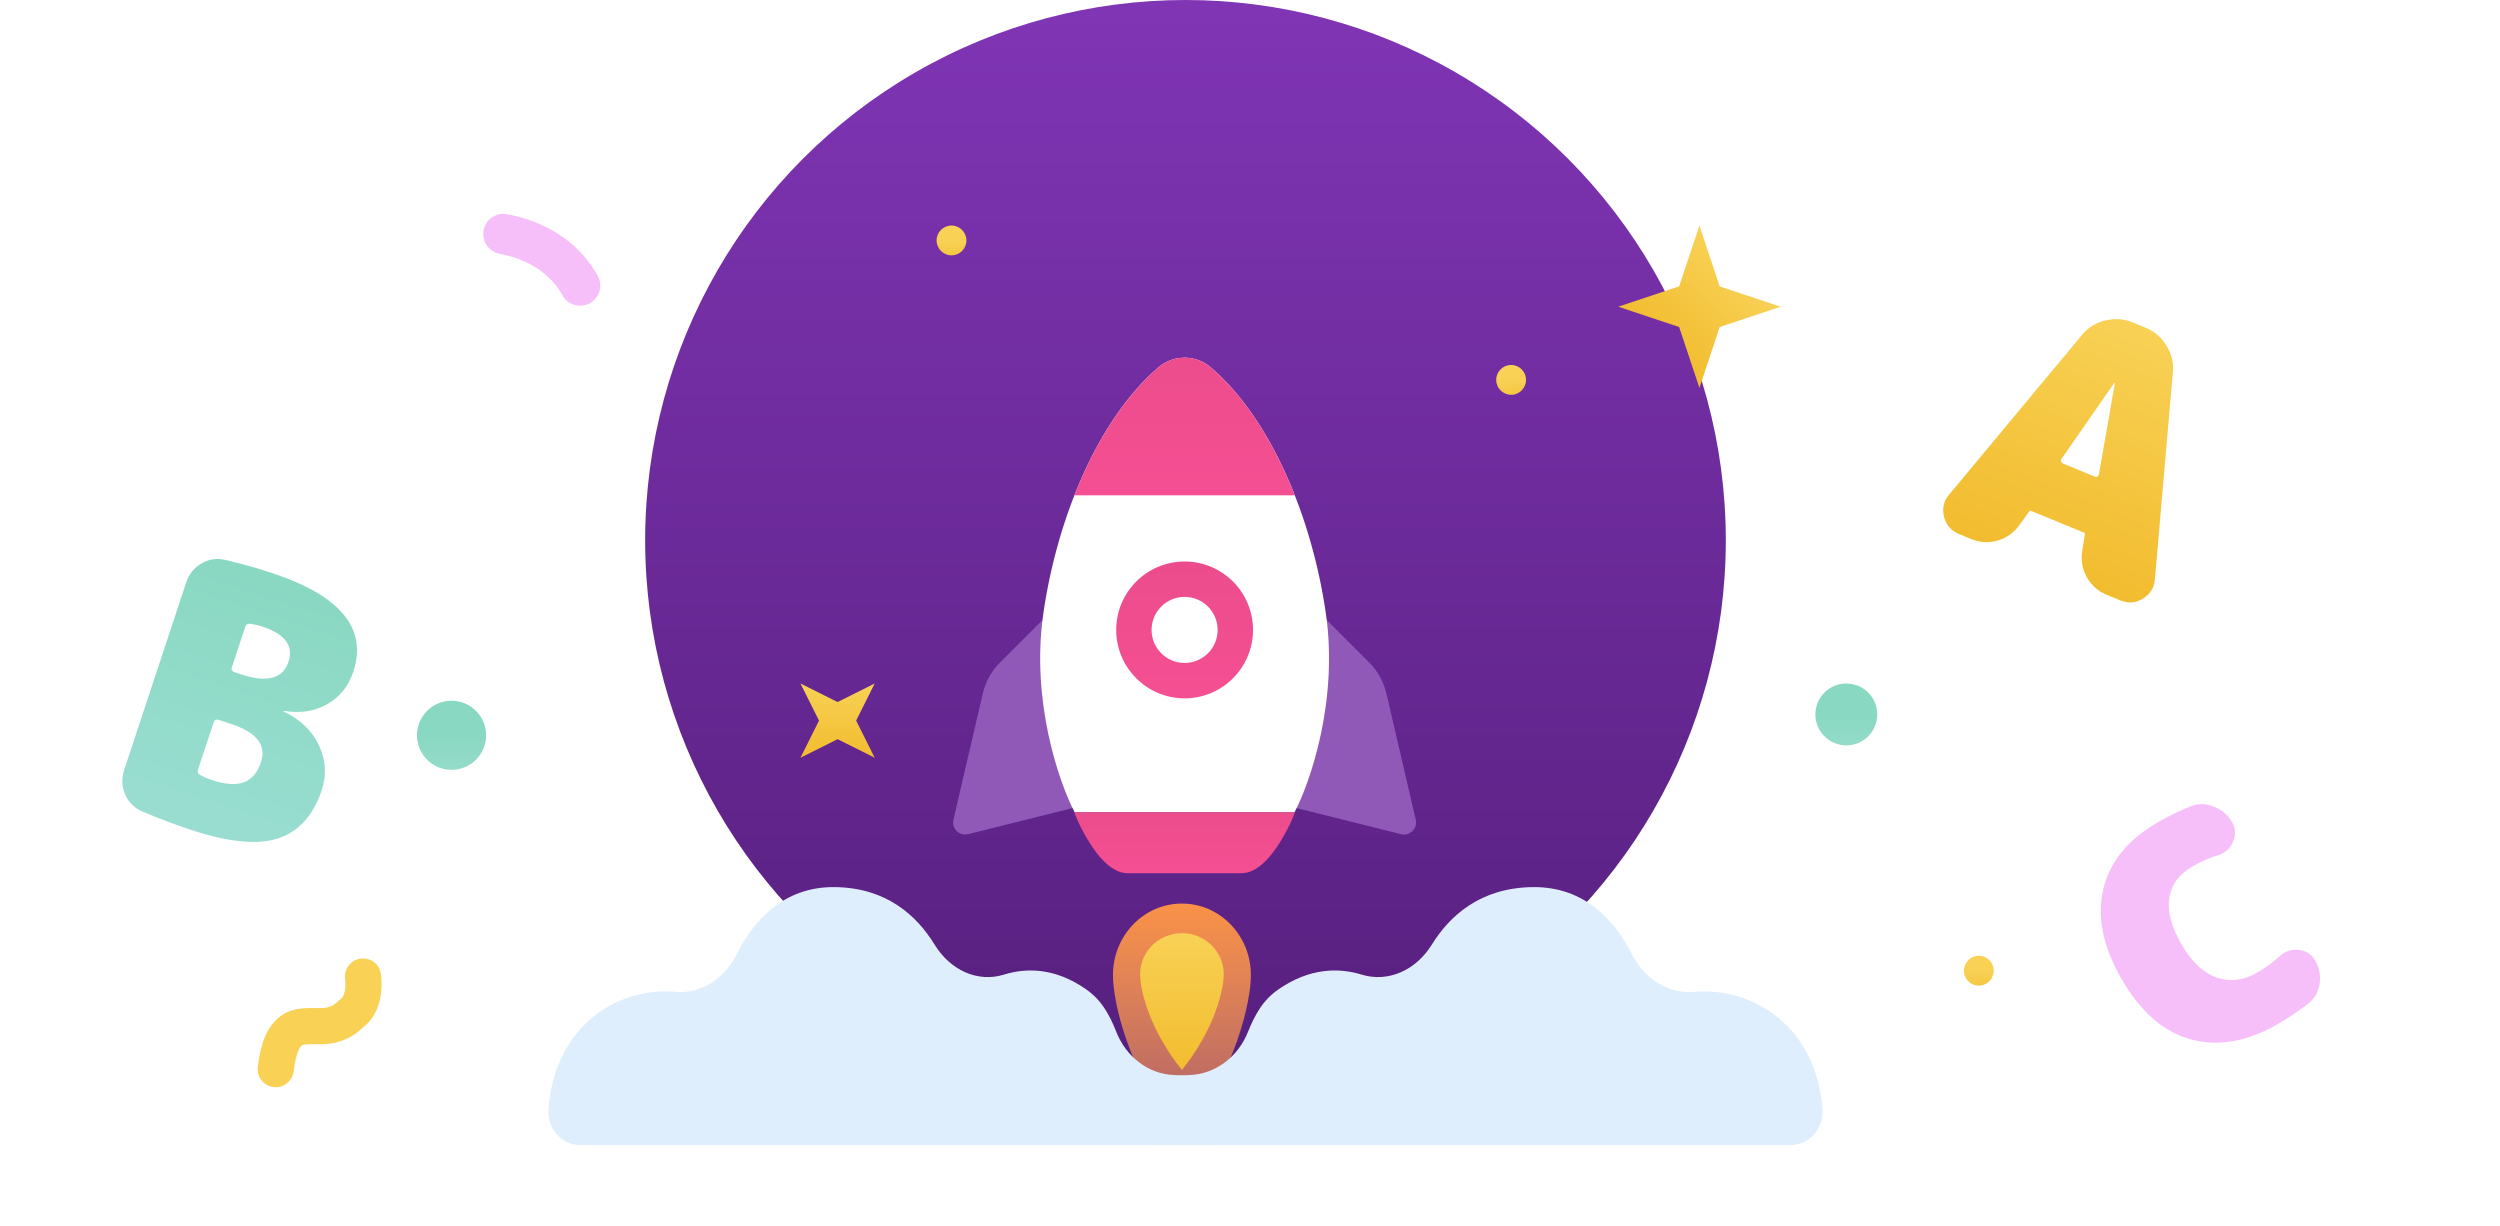 <svg width="310" height="152" viewBox="0 0 310 152" fill="none" xmlns="http://www.w3.org/2000/svg">
<path opacity="0.5" d="M26.241 96.716C27.932 97.275 29.26 97.371 30.226 97.002C31.22 96.644 31.931 95.816 32.36 94.52C33.059 92.406 31.859 90.837 28.759 89.812L27.111 89.267C26.801 89.164 26.594 89.268 26.492 89.578L24.563 95.411C24.46 95.721 24.555 95.955 24.846 96.114C25.297 96.357 25.762 96.558 26.241 96.716ZM30.406 77.743L28.756 82.73C28.654 83.04 28.758 83.246 29.068 83.349L29.871 83.615C33.111 84.686 35.081 84.165 35.78 82.052C36.432 80.08 35.35 78.627 32.532 77.695C32.053 77.537 31.56 77.421 31.053 77.347C30.724 77.301 30.509 77.433 30.406 77.743ZM35.189 88.234C37.266 89.233 38.724 90.638 39.563 92.447C40.403 94.257 40.515 96.091 39.9 97.951C38.847 101.135 37.026 103.144 34.438 103.976C31.887 104.789 28.315 104.436 23.721 102.917C21.608 102.218 19.593 101.457 17.676 100.636C16.662 100.207 15.942 99.5 15.517 98.515C15.093 97.531 15.053 96.517 15.398 95.475L23.086 72.227C23.431 71.184 24.068 70.394 24.996 69.857C25.924 69.32 26.923 69.182 27.993 69.442C29.909 69.888 31.839 70.432 33.783 71.076C42.237 73.871 45.579 77.946 43.808 83.3C43.211 85.104 42.126 86.448 40.551 87.335C39.014 88.202 37.236 88.473 35.217 88.15C35.189 88.14 35.17 88.15 35.161 88.178C35.152 88.206 35.161 88.225 35.189 88.234Z" fill="url(#paint0_linear)"/>
<path fill-rule="evenodd" clip-rule="evenodd" d="M262.155 47.51C262.166 47.483 262.184 47.476 262.211 47.487C262.238 47.498 262.246 47.516 262.235 47.543L260.269 58.801C260.241 58.946 260.17 59.041 260.057 59.088C259.971 59.146 259.861 59.148 259.728 59.093L255.808 57.48C255.701 57.437 255.624 57.358 255.577 57.245C255.53 57.132 255.547 57.015 255.629 56.892L262.155 47.51ZM258.743 71.544C258.189 70.502 258.007 69.401 258.205 68.256L258.523 66.226L258.526 66.214C258.54 66.145 258.533 66.117 258.531 66.11C258.527 66.105 258.508 66.086 258.451 66.062L251.811 63.33C251.754 63.307 251.727 63.307 251.72 63.308C251.714 63.311 251.689 63.327 251.651 63.386L251.645 63.396L250.442 65.062C249.777 66.015 248.873 66.67 247.745 67.02L247.737 67.023C246.615 67.345 245.506 67.284 244.427 66.84L242.907 66.215C241.951 65.822 241.326 65.103 241.059 64.097L241.057 64.088C240.802 63.052 241.021 62.109 241.711 61.309L258.173 41.523L258.174 41.522C258.924 40.608 259.886 40.013 261.046 39.745C262.214 39.45 263.356 39.528 264.457 39.981L266.057 40.639C267.158 41.092 268.025 41.84 268.647 42.872C269.282 43.879 269.547 44.978 269.437 46.155L269.436 46.157L267.21 71.799C267.137 72.852 266.629 73.676 265.72 74.233C264.84 74.78 263.886 74.846 262.907 74.443L261.227 73.752C260.148 73.308 259.318 72.571 258.748 71.553L258.743 71.544Z" fill="url(#paint1_linear)"/>
<path fill-rule="evenodd" clip-rule="evenodd" d="M260.953 110.304C261.751 106.928 264.006 104.189 267.669 102.083C268.964 101.338 270.299 100.687 271.674 100.131C272.59 99.761 273.526 99.774 274.466 100.165C275.411 100.519 276.141 101.141 276.648 102.023C277.072 102.76 277.093 103.551 276.732 104.365L276.731 104.367C276.379 105.146 275.785 105.665 274.967 105.912L274.964 105.913C273.973 106.201 272.908 106.67 271.77 107.325C270.092 108.29 269.135 109.603 268.859 111.268L268.859 111.271C268.571 112.919 269.05 114.872 270.36 117.15C271.641 119.377 273.135 120.762 274.83 121.36C276.512 121.936 278.203 121.741 279.925 120.751C281.064 120.096 282.005 119.412 282.752 118.7L282.756 118.697C283.4 118.104 284.157 117.844 285.01 117.932C285.866 118.019 286.52 118.435 286.942 119.169C287.448 120.049 287.631 120.986 287.483 121.97C287.335 122.959 286.869 123.763 286.09 124.368C284.896 125.288 283.651 126.121 282.356 126.866C278.609 129.021 275.047 129.659 271.688 128.734C268.325 127.808 265.494 125.302 263.18 121.279C260.916 117.342 260.156 113.679 260.953 110.304ZM267.95 102.571C269.223 101.839 270.535 101.2 271.885 100.653L267.95 102.571Z" fill="#F7BFF9"/>
<path d="M267.95 102.571C264.388 104.619 262.255 107.243 261.501 110.434C260.747 113.628 261.452 117.144 263.668 120.998C265.935 124.94 268.663 127.317 271.838 128.191C275.016 129.067 278.423 128.478 282.075 126.378C283.348 125.646 284.571 124.828 285.745 123.923C286.407 123.409 286.799 122.735 286.926 121.886C287.054 121.032 286.899 120.223 286.454 119.45C286.125 118.878 285.634 118.562 284.952 118.492C284.267 118.422 283.668 118.623 283.139 119.109C282.352 119.858 281.373 120.568 280.206 121.239C278.359 122.301 276.499 122.527 274.647 121.892M267.95 102.571L271.885 100.653M267.95 102.571C269.223 101.839 270.535 101.2 271.885 100.653M269.872 117.431C268.529 115.095 267.985 113.004 268.304 111.175C268.611 109.321 269.686 107.874 271.489 106.836C272.657 106.165 273.762 105.676 274.806 105.372C275.467 105.173 275.932 104.765 276.218 104.136C276.512 103.472 276.486 102.872 276.159 102.304C275.716 101.533 275.087 100.998 274.264 100.69L274.254 100.687C273.443 100.349 272.659 100.34 271.885 100.653M267.669 102.083C264.006 104.189 261.751 106.928 260.953 110.304C260.156 113.679 260.916 117.342 263.18 121.279C265.494 125.302 268.325 127.808 271.688 128.734C275.047 129.659 278.609 129.021 282.356 126.866C283.651 126.121 284.896 125.288 286.09 124.368C286.869 123.763 287.335 122.959 287.483 121.97C287.631 120.986 287.448 120.049 286.942 119.169C286.52 118.435 285.866 118.019 285.01 117.932C284.157 117.844 283.4 118.104 282.756 118.697L282.752 118.7C282.005 119.412 281.064 120.096 279.925 120.751C278.203 121.741 276.512 121.936 274.83 121.36C273.135 120.762 271.641 119.377 270.36 117.15C269.05 114.872 268.571 112.919 268.859 111.271L268.859 111.268C269.135 109.603 270.092 108.29 271.77 107.325C272.908 106.67 273.973 106.201 274.964 105.913L274.967 105.912C275.785 105.665 276.379 105.146 276.731 104.367L276.732 104.365C277.093 103.551 277.072 102.76 276.648 102.023C276.141 101.141 275.411 100.519 274.466 100.165C273.526 99.774 272.59 99.761 271.674 100.131C270.299 100.687 268.964 101.338 267.669 102.083Z" stroke="#F7BFF9" stroke-width="0.3" stroke-linecap="round"/>
<circle cx="147" cy="67" r="67" fill="url(#paint2_linear)"/>
<g filter="url(#filter0_d)">
<path d="M124.002 62.15L129.454 56.697L134.638 79.79L120.053 83.436C118.965 83.708 117.974 82.734 118.228 81.641L121.867 65.994C122.205 64.538 122.945 63.206 124.002 62.15Z" fill="#9059B7"/>
<path d="M169.779 62.15L164.328 56.697L159.143 79.79L173.729 83.436C174.817 83.708 175.808 82.734 175.554 81.641L171.915 65.994C171.576 64.538 170.836 63.206 169.779 62.15Z" fill="#9059B7"/>
<path d="M129.371 56.091C127.813 66.914 131.317 77.028 133.264 80.732H146.891H160.518C162.464 77.028 165.969 66.914 164.411 56.091C162.703 44.223 157.625 31.984 150.161 25.57C148.272 23.946 145.51 23.946 143.621 25.57C136.157 31.984 131.078 44.223 129.371 56.091Z" fill="white"/>
<path d="M143.621 25.57C139.287 29.294 135.757 34.983 133.225 41.423L160.559 41.423C158.026 34.983 154.496 29.294 150.162 25.57C148.272 23.946 145.511 23.946 143.621 25.57Z" fill="url(#paint3_linear)"/>
<path d="M155.374 58.11C155.374 62.795 151.576 66.593 146.891 66.593C142.206 66.593 138.408 62.795 138.408 58.11C138.408 53.425 142.206 49.627 146.891 49.627C151.576 49.627 155.374 53.425 155.374 58.11Z" fill="white"/>
<path fill-rule="evenodd" clip-rule="evenodd" d="M146.891 62.206C149.153 62.206 150.987 60.372 150.987 58.11C150.987 55.848 149.153 54.014 146.891 54.014C144.629 54.014 142.795 55.848 142.795 58.11C142.795 60.372 144.629 62.206 146.891 62.206ZM146.891 66.593C151.576 66.593 155.374 62.795 155.374 58.11C155.374 53.425 151.576 49.627 146.891 49.627C142.206 49.627 138.408 53.425 138.408 58.11C138.408 62.795 142.206 66.593 146.891 66.593Z" fill="url(#paint4_linear)"/>
<path d="M133.225 80.732H160.559C160.559 80.732 160.087 82.24 158.673 84.502C156.317 88.273 154.432 88.273 153.961 88.273C153.489 88.273 140.294 88.273 139.822 88.273C139.351 88.273 137.466 88.273 135.11 84.502C133.696 82.24 133.225 80.732 133.225 80.732Z" fill="url(#paint5_linear)"/>
<path d="M146.559 92.041C141.835 92.041 138.006 96.009 138.006 100.905C138.006 104.056 139.716 112.605 146.559 121.587C153.401 112.605 155.111 104.056 155.111 100.905C155.111 96.009 151.282 92.041 146.559 92.041Z" fill="url(#paint6_linear)"/>
<path d="M146.559 95.711C143.696 95.711 141.375 97.99 141.375 100.801C141.375 102.611 142.412 107.52 146.559 112.677C150.706 107.52 151.743 102.611 151.743 100.801C151.743 97.99 149.422 95.711 146.559 95.711Z" fill="url(#paint7_linear)"/>
</g>
<path fill-rule="evenodd" clip-rule="evenodd" d="M68.123 136.421C69.391 126.664 77.072 122.375 83.781 122.987C86.87 123.269 89.829 121.4 91.38 118.298C93.383 114.293 97.057 109.918 103.538 110.001C109.94 110.083 113.69 113.544 115.892 117.137C117.84 120.315 121.239 121.861 124.492 120.852C127.261 119.994 130.823 119.977 134.688 122.682C135.6 123.321 136.406 124.149 137.033 125.147C137.464 125.831 137.95 126.737 138.382 127.857C139.645 131.134 142.482 133.192 145.582 133.306C146.9 133.355 148.346 133.509 149.826 133.844C149.867 133.853 149.908 133.863 149.948 133.873C154.538 134.979 153.727 142 149.015 142H71.981C69.689 142 67.865 140 68.008 137.631C68.032 137.234 68.07 136.831 68.123 136.421Z" fill="#DFEEFC"/>
<path fill-rule="evenodd" clip-rule="evenodd" d="M225.876 136.421C224.592 126.664 216.821 122.375 210.033 122.987C206.908 123.269 203.914 121.4 202.345 118.298C200.319 114.293 196.602 109.918 190.044 110.001C183.567 110.083 179.773 113.544 177.544 117.137C175.573 120.315 172.135 121.861 168.844 120.852C166.041 119.994 162.438 119.977 158.527 122.682C157.604 123.321 156.789 124.149 156.154 125.147C155.719 125.831 155.227 126.737 154.79 127.857C153.512 131.134 150.642 133.192 147.505 133.306C146.171 133.355 144.708 133.509 143.211 133.844C143.17 133.853 143.129 133.863 143.088 133.873C138.444 134.979 139.265 142 144.032 142H221.972C224.291 142 226.136 140 225.992 137.631C225.968 137.234 225.929 136.831 225.876 136.421Z" fill="#DFEEFC"/>
<circle r="1.849" transform="matrix(-1 0 0 1 187.379 47.105)" fill="url(#paint8_linear)"/>
<circle r="1.849" transform="matrix(-1 0 0 1 117.987 29.815)" fill="url(#paint9_linear)"/>
<path d="M106.162 89.357L108.464 84.753L103.86 87.055L99.256 84.753L101.558 89.357L99.256 93.961L103.86 91.659L108.464 93.961L106.162 89.357Z" fill="url(#paint10_linear)"/>
<path d="M213.245 40.548L220.794 38.032L213.245 35.515L210.729 27.966L208.212 35.515L200.663 38.032L208.212 40.548L210.729 48.097L213.245 40.548Z" fill="url(#paint11_linear)"/>
<path d="M71.931 35.408C70.756 33.227 68.008 30.076 62.422 29.013" stroke="#F7BFF9" stroke-width="5" stroke-linecap="round"/>
<circle opacity="0.5" r="4.286" transform="matrix(-1 0 0 1 55.991 91.176)" fill="url(#paint12_linear)"/>
<circle opacity="0.5" r="3.837" transform="matrix(-1 0 0 1 228.944 88.59)" fill="url(#paint13_linear)"/>
<circle r="1.849" transform="matrix(-1 0 0 1 245.374 120.367)" fill="url(#paint14_linear)"/>
<path fill-rule="evenodd" clip-rule="evenodd" d="M44.735 118.868C43.507 119.024 42.638 120.146 42.794 121.374C42.861 121.903 42.846 122.476 42.738 122.959C42.627 123.455 42.459 123.686 42.363 123.771C41.814 124.261 41.605 124.446 41.388 124.588C41.235 124.688 41.03 124.796 40.539 124.935C40.471 124.954 40.293 124.985 39.915 124.995C39.673 125.002 39.461 125.001 39.213 124.999C39.041 124.998 38.853 124.996 38.624 124.997C38.145 125 37.553 125.016 36.963 125.112C36.377 125.208 35.648 125.405 34.974 125.868C33.663 126.768 32.992 128.079 32.617 129.193C32.255 130.269 32.093 131.399 31.98 132.194C31.977 132.215 31.974 132.236 31.971 132.257C31.796 133.482 32.648 134.617 33.873 134.792C35.098 134.967 36.233 134.116 36.408 132.89C36.532 132.025 36.646 131.274 36.865 130.623C37.07 130.013 37.295 129.724 37.484 129.582C37.508 129.574 37.57 129.555 37.686 129.536C37.916 129.498 38.221 129.482 38.648 129.48C38.762 129.479 38.904 129.48 39.058 129.481C39.371 129.482 39.738 129.484 40.041 129.476C40.522 129.462 41.147 129.421 41.76 129.248C42.566 129.02 43.216 128.749 43.843 128.338C44.357 128.002 44.815 127.592 45.232 127.219C45.271 127.184 45.31 127.149 45.348 127.115C46.369 126.204 46.875 124.999 47.112 123.938C47.352 122.865 47.361 121.76 47.24 120.81C47.084 119.582 45.963 118.713 44.735 118.868Z" fill="#F8D155"/>
<defs>
<filter id="filter0_d" x="108.188" y="24.352" width="77.405" height="127.235" filterUnits="userSpaceOnUse" color-interpolation-filters="sRGB">
<feFlood flood-opacity="0" result="BackgroundImageFix"/>
<feColorMatrix in="SourceAlpha" type="matrix" values="0 0 0 0 0 0 0 0 0 0 0 0 0 0 0 0 0 0 127 0"/>
<feOffset dy="20"/>
<feGaussianBlur stdDeviation="5"/>
<feColorMatrix type="matrix" values="0 0 0 0 0.371 0 0 0 0 0.115 0 0 0 0 0.55 0 0 0 0.5 0"/>
<feBlend mode="normal" in2="BackgroundImageFix" result="effect1_dropShadow"/>
<feBlend mode="normal" in="SourceGraphic" in2="effect1_dropShadow" result="shape"/>
</filter>
<linearGradient id="paint0_linear" x1="35.897" y1="71.775" x2="25.412" y2="103.476" gradientUnits="userSpaceOnUse">
<stop stop-color="#14B285"/>
<stop offset="1" stop-color="#35BDA5"/>
</linearGradient>
<linearGradient id="paint1_linear" x1="265.257" y1="40.31" x2="252.907" y2="70.329" gradientUnits="userSpaceOnUse">
<stop stop-color="#F8D155"/>
<stop offset="1" stop-color="#F2BC2F"/>
</linearGradient>
<linearGradient id="paint2_linear" x1="147" y1="0" x2="147" y2="134" gradientUnits="userSpaceOnUse">
<stop stop-color="#8035B5"/>
<stop offset="1" stop-color="#561F7D"/>
</linearGradient>
<linearGradient id="paint3_linear" x1="146.892" y1="23.237" x2="146.892" y2="41.423" gradientUnits="userSpaceOnUse">
<stop stop-color="#EC4C8C"/>
<stop offset="1" stop-color="#F44F92"/>
</linearGradient>
<linearGradient id="paint4_linear" x1="146.891" y1="49.627" x2="146.891" y2="66.593" gradientUnits="userSpaceOnUse">
<stop stop-color="#EC4C8C"/>
<stop offset="1" stop-color="#F44F92"/>
</linearGradient>
<linearGradient id="paint5_linear" x1="146.892" y1="80.732" x2="146.892" y2="88.273" gradientUnits="userSpaceOnUse">
<stop stop-color="#EC4C8C"/>
<stop offset="1" stop-color="#F44F92"/>
</linearGradient>
<linearGradient id="paint6_linear" x1="146.559" y1="92.041" x2="146.559" y2="121.587" gradientUnits="userSpaceOnUse">
<stop stop-color="#FA9247"/>
<stop offset="1" stop-color="#FC9D59" stop-opacity="0.5"/>
</linearGradient>
<linearGradient id="paint7_linear" x1="146.559" y1="95.711" x2="146.559" y2="112.677" gradientUnits="userSpaceOnUse">
<stop stop-color="#F8D155"/>
<stop offset="1" stop-color="#F2BC2F"/>
</linearGradient>
<linearGradient id="paint8_linear" x1="1.849" y1="0" x2="1.849" y2="3.698" gradientUnits="userSpaceOnUse">
<stop stop-color="#F8D155"/>
<stop offset="1" stop-color="#F2BC2F"/>
</linearGradient>
<linearGradient id="paint9_linear" x1="1.849" y1="0" x2="1.849" y2="3.698" gradientUnits="userSpaceOnUse">
<stop stop-color="#F8D155"/>
<stop offset="1" stop-color="#F2BC2F"/>
</linearGradient>
<linearGradient id="paint10_linear" x1="103.86" y1="84.753" x2="103.86" y2="93.961" gradientUnits="userSpaceOnUse">
<stop stop-color="#F8D155"/>
<stop offset="1" stop-color="#F2BC2F"/>
</linearGradient>
<linearGradient id="paint11_linear" x1="215.761" y1="32.999" x2="205.696" y2="43.065" gradientUnits="userSpaceOnUse">
<stop stop-color="#F8D155"/>
<stop offset="1" stop-color="#F2BC2F"/>
</linearGradient>
<linearGradient id="paint12_linear" x1="4.286" y1="0" x2="4.286" y2="8.573" gradientUnits="userSpaceOnUse">
<stop stop-color="#14B285"/>
<stop offset="1" stop-color="#41BEA8"/>
</linearGradient>
<linearGradient id="paint13_linear" x1="3.837" y1="0" x2="3.837" y2="7.674" gradientUnits="userSpaceOnUse">
<stop stop-color="#14B285"/>
<stop offset="1" stop-color="#41BEA8"/>
</linearGradient>
<linearGradient id="paint14_linear" x1="1.849" y1="0" x2="1.849" y2="3.698" gradientUnits="userSpaceOnUse">
<stop stop-color="#F8D155"/>
<stop offset="1" stop-color="#F2BC2F"/>
</linearGradient>
</defs>
</svg>
